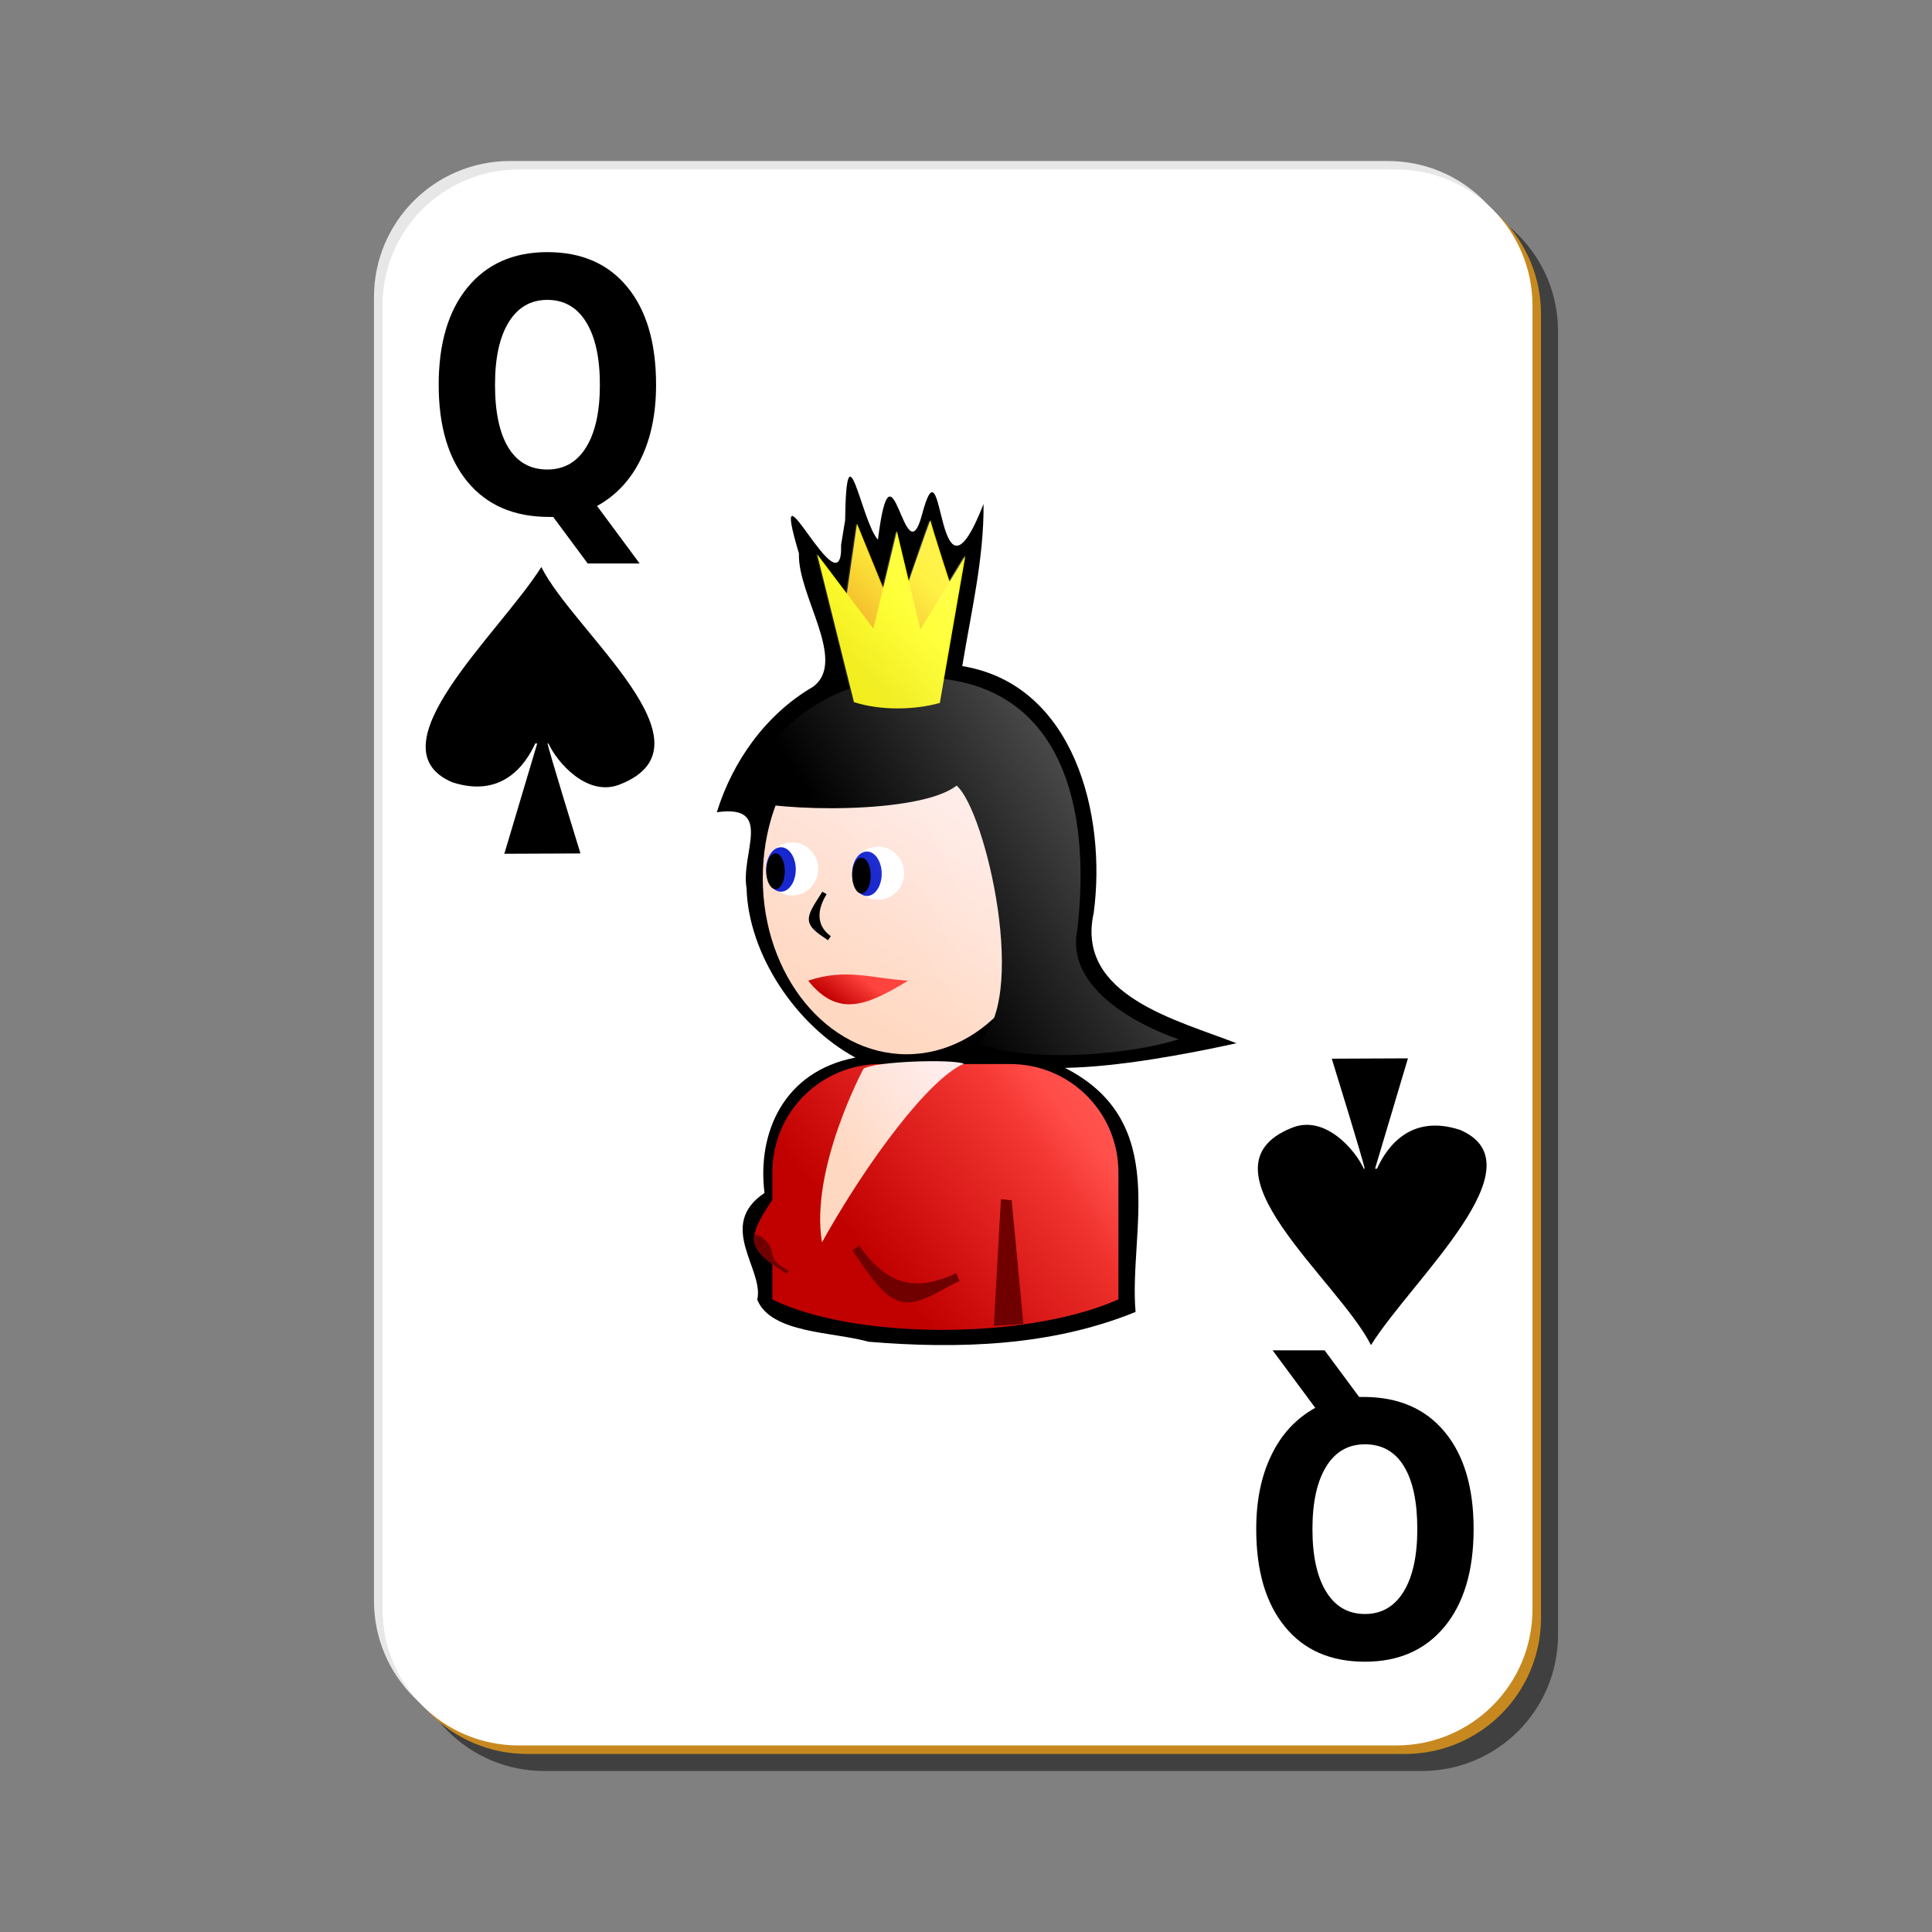 <svg:svg xmlns:dc="http://purl.org/dc/elements/1.1/" xmlns:ns1="http://inkscape.sourceforge.net/DTD/sodipodi-0.dtd" xmlns:ns2="http://www.w3.org/1999/xlink" xmlns:ns4="http://web.resource.org/cc/" xmlns:rdf="http://www.w3.org/1999/02/22-rdf-syntax-ns#" xmlns:svg="http://www.w3.org/2000/svg" height="226.8" id="svg2" version="1.0" viewBox="-42.9 -17.9 226.8 226.8" width="226.8" x="0" y="0" ns1:docbase="/home/nicu/Desktop/card_nicu_buculei_01.zip_FILES/cards/white" ns1:docname="white_s_q.svg" ns1:version="0.32">
  <svg:rect x="-42.9" y="-17.9" width="226.8" height="226.8" fill="#808080" stroke="none"/>
  <ns1:namedview bordercolor="#666666" borderopacity="1.0" id="base" pagecolor="#ffffff" />
  <svg:defs id="defs3">
    <svg:linearGradient id="linearGradient6214">
      <svg:stop id="stop6216" offset="0" stop-color="#c10000" />
      <svg:stop id="stop6218" offset="1" stop-color="#ff433e" />
    </svg:linearGradient>
    <svg:linearGradient id="linearGradient3857">
      <svg:stop id="stop3859" offset="0" stop-color="#ffd8c1" />
      <svg:stop id="stop3861" offset="1" stop-color="#ffeded" />
    </svg:linearGradient>
    <svg:linearGradient gradientTransform="matrix(.187 0 0 .145 -10.161 37.837)" gradientUnits="userSpaceOnUse" id="linearGradient1783" x1="356.44" x2="484.8" y1="437.5" y2="256.18" ns2:href="#linearGradient3857" />
    <svg:linearGradient gradientTransform="matrix(.145 0 0 .145 15.234 50.477)" gradientUnits="userSpaceOnUse" id="linearGradient1785" x1="298.99" x2="449.32" y1="540.54" y2="415.54" ns2:href="#linearGradient6214" />
    <svg:linearGradient gradientUnits="userSpaceOnUse" id="linearGradient1787" x1="632" x2="698" y1="146.36" y2="85.362">
      <svg:stop id="stop5419" offset="0" stop-color="#f0a700" />
      <svg:stop id="stop5421" offset="1" stop-color="#ffed00" />
    </svg:linearGradient>
    <svg:linearGradient gradientUnits="userSpaceOnUse" id="linearGradient1789" x1="653" x2="708" y1="210.36" y2="160.36">
      <svg:stop id="stop5409" offset="0" stop-color="#f0eb00" />
      <svg:stop id="stop5411" offset="1" stop-color="#ff0" />
    </svg:linearGradient>
    <svg:linearGradient gradientTransform="matrix(.145 0 0 .145 12.632 49.826)" gradientUnits="userSpaceOnUse" id="linearGradient1791" x1="294.25" x2="312.09" y1="346.33" y2="322.14" ns2:href="#linearGradient6214" />
    <svg:linearGradient gradientTransform="translate(2.188 -5.489)" gradientUnits="userSpaceOnUse" id="linearGradient1793" x1="53.127" x2="65.8" y1="122.48" y2="113.29" ns2:href="#linearGradient3857" />
    <svg:linearGradient gradientTransform="translate(159.19 -14.489)" gradientUnits="userSpaceOnUse" id="linearGradient1795" x1="-21.764" x2="-101.91" y1="46.291" y2="98.109">
      <svg:stop id="stop2582" offset="0" stop-color="#fff" />
      <svg:stop id="stop2584" offset="1" stop-color="#fff" stop-opacity="0" />
    </svg:linearGradient>
  </svg:defs>
  <svg:g id="layer1">
    <svg:g id="g5630">
      <svg:path d="m21 5h103c8.86 0 16 7.136 16 16v153c0 8.86-7.14 16-16 16h-103c-8.864 0-16-7.14-16-16v-153c0-8.864 7.136-16 16-16z" fill-opacity=".498" id="rect2070" />
      <svg:path d="m17 1h103c8.86 0 16 7.136 16 16v153c0 8.86-7.14 16-16 16h-103c-8.864 0-16-7.14-16-16v-153c0-8.864 7.136-16 16-16z" fill="#e7e7e7" id="rect1300" />
      <svg:path d="m19 3h103c8.86 0 16 7.136 16 16v153c0 8.86-7.14 16-16 16h-103c-8.864 0-16-7.14-16-16v-153c0-8.864 7.136-16 16-16z" fill="#c7891f" id="path5624" />
      <svg:path d="m18 2h103c8.86 0 16 7.136 16 16v153c0 8.86-7.14 16-16 16h-103c-8.864 0-16-7.14-16-16v-153c0-8.864 7.136-16 16-16z" fill="#fff" id="rect1306" />
    </svg:g>
  </svg:g>
  <svg:path d="m22.039 42.783h-0.499c-4.087 0-7.265-1.367-9.536-4.1-2.27-2.732-3.406-6.537-3.406-11.413 0-4.862 1.13-8.674 3.39-11.433 2.27-2.76 5.393-4.139 9.37-4.139 4.02 0 7.149 1.366 9.386 4.099 2.248 2.732 3.373 6.557 3.373 11.473 0 3.376-0.599 6.283-1.795 8.721-1.185 2.438-2.896 4.273-5.133 5.506l5 6.751h-6.097l-4.053-5.465m-0.681-25.479c-1.95 0-3.462 0.87-4.536 2.612-1.074 1.741-1.611 4.193-1.611 7.354 0 3.215 0.526 5.68 1.578 7.395 1.052 1.701 2.575 2.552 4.569 2.552 1.96 0 3.477-0.871 4.552-2.613 1.074-1.741 1.611-4.186 1.611-7.334 0-3.161-0.537-5.613-1.611-7.354-1.075-1.742-2.592-2.612-4.552-2.612" id="text1481" />
  <svg:path d="m116.65 146.09h0.5c4.09 0 7.27 1.36 9.54 4.1 2.27 2.73 3.4 6.53 3.4 11.41 0 4.86-1.13 8.67-3.39 11.43-2.27 2.76-5.39 4.14-9.37 4.14-4.02 0-7.15-1.36-9.38-4.1-2.25-2.73-3.38-6.55-3.38-11.47 0-3.38 0.6-6.28 1.8-8.72 1.18-2.44 2.89-4.27 5.13-5.51l-5-6.75h6.1l4.05 5.47m0.68 25.48c1.95 0 3.46-0.87 4.54-2.62 1.07-1.74 1.61-4.19 1.61-7.35 0-3.22-0.53-5.68-1.58-7.39s-2.57-2.56-4.57-2.56c-1.96 0-3.48 0.87-4.55 2.62-1.07 1.74-1.61 4.18-1.61 7.33 0 3.16 0.54 5.61 1.61 7.35 1.07 1.75 2.59 2.62 4.55 2.62" id="text4064" />
  <svg:path d="m20.645 48.665c-4.925 7.825-20.035 21.149-10.463 25.263 5.811 1.894 8.576-1.983 9.747-4.549h0.235l-3.859 12.946 8.937-0.038s-3.85-12.445-3.859-12.921h0.094c0.946 2.097 4.536 6.439 8.484 4.785 11.546-4.635-5.455-17.824-9.316-25.486z" fill-rule="evenodd" id="path1561" ns1:nodetypes="cccccccccc" />
  <svg:path d="m118.04 140c4.92-7.82 20.03-21.15 10.46-25.26-5.81-1.9-8.58 1.98-9.75 4.55h-0.23l3.86-12.95-8.94 0.04s3.85 12.44 3.86 12.92h-0.1c-0.94-2.1-4.53-6.44-8.48-4.79-11.547 4.64 5.45 17.83 9.32 25.49z" fill-rule="evenodd" id="path5553" ns1:nodetypes="cccccccccc" />
  <svg:g id="g4493" transform="translate(0 -0)">
    <svg:path d="m55.838 46.057c0.248 8.389-8.775-11.842-4.95 1.018-0.178 4.945 5.745 12.646 1.643 15.655-5.489 3.201-9.415 8.682-11.281 14.719 6.724-0.955 2.783 4.807 3.489 8.903 0.205 7.749 5.801 16.128 12.775 19.898-8.466 1.63-11.54 8.88-10.669 15.89-5.694 3.83-0.009 8.99-0.851 12.53 1.62 3.99 8.94 3.76 13.068 4.94 10.522 0.87 21.441 0.54 31.344-3.5-0.824-9.43 4.237-22.27-8.289-28.65 6.224-0.11 14.099-1.57 20.133-2.89-6.864-2.7-18.925-5.574-16.759-15.304 1.534-11.465-2.273-26.823-15.429-28.973 1.029-6.323 2.549-12.59 2.5-19.032-5.677 14.512-4.546-8.82-7.218 1.218-2.054 7.803-3.523-10.376-5.182 2.978-1.973-2.184-3.701-14.039-3.852-2.276l-0.472 2.876z" id="path1751" ns1:nodetypes="ccccccccccccccccccc" />
    <svg:path d="m80.411 85.184c0 11.414-7.564 20.676-16.884 20.676s-16.884-9.262-16.884-20.676c0-11.413 7.564-20.676 16.884-20.676s16.884 9.263 16.884 20.676z" fill="url(#linearGradient1783)" id="path1755" />
    <svg:path d="m60.487 107.01c-7.049 0-12.719 5.67-12.719 12.72v3.19c-1.177 1.83-2.333 3.55-2.094 4.97 0.177 1.04 1.093 1.89 2.094 2.62v4.13c9.38 4.65 29.532 4.89 40.625 0v-14.91c0-7.05-5.669-12.72-12.719-12.72h-15.187z" fill="url(#linearGradient1785)" id="path1757" />
    <svg:path d="m43.988 75.883s3.897-14.131 20.612-14.411c16.434-0.279 20.82 13.883 18.967 29.833-1.713 8.501 11.901 12.785 11.901 12.785-4.853 1.58-16.452 3.01-23.694 0.52 6.288-4.726 1.046-27.352-2.379-30.288-4.269 3.388-21.034 3.095-25.407 1.561z" fill-rule="evenodd" id="path1759" ns1:nodetypes="ccccccc" />
    <svg:g id="g1761" transform="matrix(.145 0 0 .145 12.632 49.826)">
      <svg:path d="m353 245.86c0 11.87-9.41 21.5-21 21.5s-21-9.63-21-21.5 9.41-21.5 21-21.5 21 9.63 21 21.5z" fill="#fff" id="path1777" transform="translate(-4 -6)" />
      <svg:path d="m353 245.86c0 11.87-9.41 21.5-21 21.5s-21-9.63-21-21.5 9.41-21.5 21-21.5 21 9.63 21 21.5z" fill="#1828ce" id="path1779" transform="matrix(.571 0 0 .837 129.29 34.524)" />
      <svg:path d="m353 245.86c0 11.87-9.41 21.5-21 21.5s-21-9.63-21-21.5 9.41-21.5 21-21.5 21 9.63 21 21.5z" id="path1781" transform="matrix(.357 0 0 .674 195.93 76.048)" />
    </svg:g>
    <svg:g fill-rule="evenodd" id="g1769" transform="matrix(.12 0 0 .097 -17.653 42.178)">
      <svg:path d="m618 99.362l10-85 38 115s34-123 34-119c0 4.002 23 91 23 91l-18 70h-77l-10-71.998z" fill="url(#linearGradient1787)" id="path1771" ns1:nodetypes="cccccccc" />
      <svg:path d="m589 51.362l36 179c27 10.67 60 9.34 84 1l25-178-44 89-23-119-23 118-55-89.998z" fill="url(#linearGradient1789)" id="path1773" ns1:nodetypes="cccccccc" />
    </svg:g>
    <svg:g id="g1775" transform="matrix(.145 0 0 .145 2.543 49.322)">
      <svg:path d="m353 245.86c0 11.87-9.41 21.5-21 21.5s-21-9.63-21-21.5 9.41-21.5 21-21.5 21 9.63 21 21.5z" fill="#fff" id="path1787" transform="translate(-4 -6)" />
      <svg:path d="m353 245.86c0 11.87-9.41 21.5-21 21.5s-21-9.63-21-21.5 9.41-21.5 21-21.5 21 9.63 21 21.5z" fill="#1828ce" id="path1789" transform="matrix(.571 0 0 .837 129.29 34.524)" />
      <svg:path d="m353 245.86c0 11.87-9.41 21.5-21 21.5s-21-9.63-21-21.5 9.41-21.5 21-21.5 21 9.63 21 21.5z" id="path1791" transform="matrix(.357 0 0 .674 195.93 76.048)" />
    </svg:g>
    <svg:path d="m51.977 97.223c3.53 4.417 6.935 2.897 11.727 0-4.287-0.252-7.188-1.513-11.727 0z" fill="url(#linearGradient1791)" fill-rule="evenodd" id="path1783" ns1:nodetypes="ccc" />
    <svg:path d="m74.599 122.88l1.264 0.12 1.371 14.51-3.465 0.25 0.83-14.88z" fill="#700000" id="path1785" ns1:nodetypes="ccccc" />
    <svg:path d="m57.969 128.32l-0.813 0.57c2.044 2.96 3.742 5.67 5.887 6.05 2.146 0.39 4.673-1.55 6.707-2.46l-0.406-0.91c-1.956 0.88-3.844 1.43-5.688 1.1s-3.741-1.53-5.687-4.35z" fill="#700000" fill-rule="evenodd" id="path1795" ns1:nodetypes="ccccccc" />
    <svg:path d="m53.638 86.776c-0.792 1.287-1.734 2.491-1.57 3.463 0.164 0.973 1.442 1.675 2.232 2.235l0.331-0.478c-0.695-0.493-1.152-1.13-1.287-1.93-0.135-0.799 0.05-1.792 0.79-2.996l-0.496-0.294z" fill-rule="evenodd" id="path1797" ns1:nodetypes="ccccccc" />
    <svg:path d="m58.474 107.55s-6.318 11.77-4.882 20.39c5.456-9.77 12.635-19.24 16.656-20.97-1.436-0.57-10.338-0.28-11.774 0.58z" fill="url(#linearGradient1793)" fill-rule="evenodd" id="path1799" ns1:nodetypes="cccc" />
    <svg:path d="m45.586 127.81c0.279 1.65 2.451 2.85 3.794 3.8l0.327-0.27c-1.181-0.84-1.764-0.95-1.994-2.31-0.229-1.36-2.407-2.87-2.127-1.22z" fill="#700000" fill-rule="evenodd" id="path1793" ns1:nodetypes="ccccc" />
    <svg:path d="m66.219 43.199c0-0.243-1.37 3.727-2.563 7.187l-1.406-5.937-1.594 6.656-3.062-7.531-1.219 8.187-3.469-4.594 3.906 15.782c-10.095 3.595-12.812 12.937-12.812 12.937 0.889 0.312 2.514 0.53 4.219 0.719-0.983 2.621-1.563 5.522-1.563 8.594 0 11.413 7.555 20.651 16.875 20.651 3.864 0 7.373-1.66 10.219-4.34-0.467 1.31-1.066 2.42-1.969 3.09 7.242 2.5 18.835 1.08 23.688-0.5 0 0-13.619-4.306-11.907-12.808 1.723-14.819-2.07-27.917-15.781-29.5l2.5-14.437-1.843 3c-0.684-2.107-2.219-6.841-2.219-7.156zm-5.719 63.811c-7.049 0-12.719 5.67-12.719 12.72v3.19c-1.177 1.83-2.333 3.55-2.093 4.97 0.176 1.04 1.092 1.89 2.093 2.62v4.16c6.012 2.98 16.361 3.92 26 3.09 1.149-0.1 2.321-0.09 3.438-0.25 4.134-0.58 8.052-1.46 11.187-2.84v-14.94c0-7.05-5.701-12.72-12.75-12.72h-15.156z" fill="url(#linearGradient1795)" id="path1802" />
  </svg:g>
</svg:svg>
